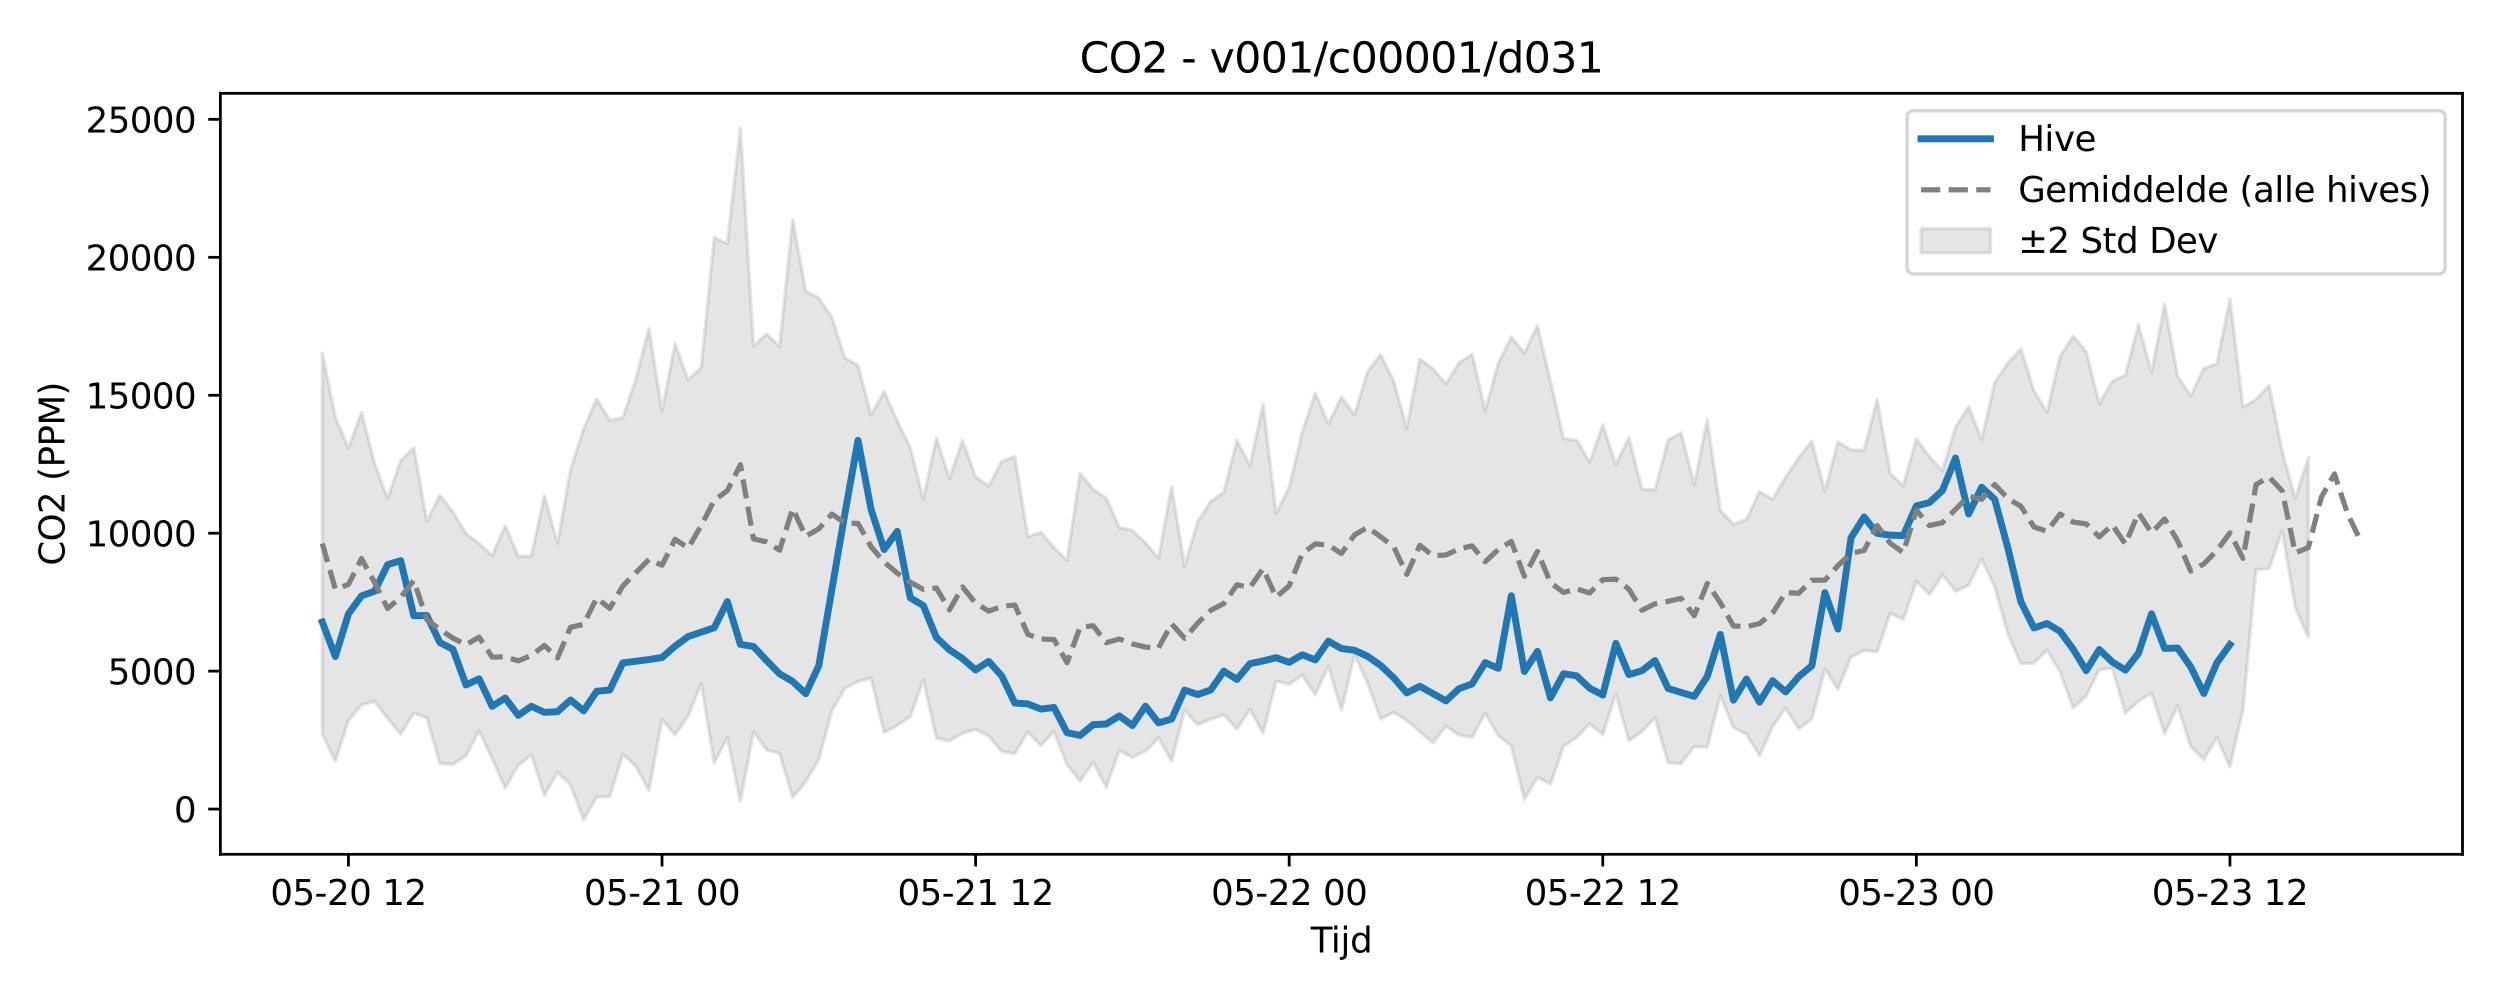 <?xml version="1.0" encoding="utf-8" standalone="no"?>
<!DOCTYPE svg PUBLIC "-//W3C//DTD SVG 1.1//EN"
  "http://www.w3.org/Graphics/SVG/1.1/DTD/svg11.dtd">
<svg xmlns:xlink="http://www.w3.org/1999/xlink" width="720pt" height="288pt" viewBox="0 0 720 288" xmlns="http://www.w3.org/2000/svg" version="1.1">
 <defs>
  <style type="text/css">*{stroke-linejoin: round; stroke-linecap: butt}</style>
 </defs>
 <g id="figure_1">
  <g id="patch_1">
   <path d="M 0 288 
L 720 288 
L 720 0 
L 0 0 
z
" style="fill: #ffffff"/>
  </g>
  <g id="axes_1">
   <g id="patch_2">
    <path d="M 63.47 246.04 
L 709.2 246.04 
L 709.2 26.88 
L 63.47 26.88 
z
" style="fill: #ffffff"/>
   </g>
   <g id="FillBetweenPolyCollection_1">
    <defs>
     <path id="m61c98f1bfc" d="M 92.821 -186.369 
L 92.821 -76.594 
L 96.584 -68.796 
L 100.347 -80.444 
L 104.11 -84.977 
L 107.873 -86.015 
L 111.636 -81.113 
L 115.399 -76.592 
L 119.162 -82.599 
L 122.925 -81.262 
L 126.688 -68.085 
L 130.451 -67.87 
L 134.214 -70.336 
L 137.977 -77.549 
L 141.74 -69.512 
L 145.503 -61.059 
L 149.266 -67.596 
L 153.029 -70.6 
L 156.792 -58.999 
L 160.555 -65.583 
L 164.318 -61.902 
L 168.081 -51.922 
L 171.844 -58.474 
L 175.607 -58.574 
L 179.37 -70.798 
L 183.133 -67.307 
L 186.896 -60.344 
L 190.659 -80.841 
L 194.422 -76.312 
L 198.185 -81.782 
L 201.948 -91.081 
L 205.711 -68.21 
L 209.474 -75.585 
L 213.237 -57.185 
L 217 -77.263 
L 220.763 -72.052 
L 224.526 -71.029 
L 228.289 -58.283 
L 232.052 -62.899 
L 235.815 -69.274 
L 239.578 -83.303 
L 243.341 -89.756 
L 247.104 -91.736 
L 250.867 -92.7 
L 254.63 -77.012 
L 258.393 -79.043 
L 262.156 -81.582 
L 265.919 -92.284 
L 269.682 -75.438 
L 273.445 -74.632 
L 277.208 -76.808 
L 280.971 -77.941 
L 284.734 -75.975 
L 288.497 -71.598 
L 292.26 -70.934 
L 296.023 -77.173 
L 299.786 -73.251 
L 303.549 -77.37 
L 307.312 -67.697 
L 311.075 -63.11 
L 314.838 -68.499 
L 318.601 -61.257 
L 322.364 -71.893 
L 326.127 -69.884 
L 329.89 -71.6 
L 333.653 -75.577 
L 337.416 -68.783 
L 341.179 -83.441 
L 344.942 -79.294 
L 348.705 -80.9 
L 352.468 -82.152 
L 356.231 -78.029 
L 359.994 -83.745 
L 363.757 -76.859 
L 367.52 -91.837 
L 371.283 -90.915 
L 375.046 -93.556 
L 378.809 -87.937 
L 382.572 -96.091 
L 386.335 -83.481 
L 390.098 -99.398 
L 393.861 -91.257 
L 397.624 -80.893 
L 401.387 -82.843 
L 405.15 -80.51 
L 408.913 -77.289 
L 412.676 -74.078 
L 416.439 -78.895 
L 420.202 -76.293 
L 423.965 -75.614 
L 427.728 -82.674 
L 431.491 -76.112 
L 435.254 -73.192 
L 439.017 -57.764 
L 442.78 -64.152 
L 446.543 -62.203 
L 450.306 -73.1 
L 454.069 -75.61 
L 457.832 -79.529 
L 461.595 -76.381 
L 465.358 -88.206 
L 469.121 -74.687 
L 472.884 -77.323 
L 476.647 -81.313 
L 480.41 -68.361 
L 484.173 -68.074 
L 487.936 -73.038 
L 491.699 -72.796 
L 495.462 -87.736 
L 499.225 -78.456 
L 502.988 -76.563 
L 506.751 -70.4 
L 510.514 -78.723 
L 514.277 -84.074 
L 518.04 -78.067 
L 521.803 -80.875 
L 525.566 -95.287 
L 529.329 -89.508 
L 533.092 -98.753 
L 536.855 -100.675 
L 540.618 -100.31 
L 544.381 -111.386 
L 548.144 -109.603 
L 551.907 -120.545 
L 555.67 -116.781 
L 559.433 -122.515 
L 563.196 -117.712 
L 566.959 -119.445 
L 570.722 -127.027 
L 574.485 -119.003 
L 578.248 -105.485 
L 582.011 -96.894 
L 585.774 -96.974 
L 589.537 -100.795 
L 593.3 -94.563 
L 597.063 -84.042 
L 600.826 -87.558 
L 604.589 -95.163 
L 608.352 -95.51 
L 612.115 -82.598 
L 615.878 -86.057 
L 619.641 -88.437 
L 623.404 -76.693 
L 627.167 -84.758 
L 630.93 -73.008 
L 634.693 -69.289 
L 638.456 -75.658 
L 642.219 -67.091 
L 645.982 -83.681 
L 649.745 -123.943 
L 653.508 -124.23 
L 657.271 -135.185 
L 661.034 -113.112 
L 664.797 -104.429 
L 664.797 -156.178 
L 664.797 -156.178 
L 661.034 -144.388 
L 657.271 -158.055 
L 653.508 -176.998 
L 649.745 -172.966 
L 645.982 -170.701 
L 642.219 -201.97 
L 638.456 -183.195 
L 634.693 -181.873 
L 630.93 -174.006 
L 627.167 -179.712 
L 623.404 -200.389 
L 619.641 -180.67 
L 615.878 -194.494 
L 612.115 -179.974 
L 608.352 -178.218 
L 604.589 -171.608 
L 600.826 -186.688 
L 597.063 -191.237 
L 593.3 -185.329 
L 589.537 -169.21 
L 585.774 -175.492 
L 582.011 -187.507 
L 578.248 -183.383 
L 574.485 -177.898 
L 570.722 -161.357 
L 566.959 -170.859 
L 563.196 -165.045 
L 559.433 -152.453 
L 555.67 -156.464 
L 551.907 -161.631 
L 548.144 -148.089 
L 544.381 -151.726 
L 540.618 -173 
L 536.855 -158.283 
L 533.092 -158.438 
L 529.329 -160.697 
L 525.566 -146.526 
L 521.803 -160.918 
L 518.04 -156.224 
L 514.277 -150.588 
L 510.514 -144.183 
L 506.751 -146.429 
L 502.988 -138.442 
L 499.225 -136.995 
L 495.462 -141.054 
L 491.699 -167.151 
L 487.936 -148.317 
L 484.173 -163.293 
L 480.41 -161.252 
L 476.647 -146.895 
L 472.884 -147.174 
L 469.121 -161.939 
L 465.358 -154.189 
L 461.595 -165.699 
L 457.832 -154.893 
L 454.069 -161.218 
L 450.306 -161.662 
L 446.543 -178.136 
L 442.78 -194.234 
L 439.017 -186.279 
L 435.254 -190.959 
L 431.491 -183.366 
L 427.728 -169.753 
L 423.965 -185.963 
L 420.202 -183.54 
L 416.439 -177.44 
L 412.676 -181.798 
L 408.913 -184.623 
L 405.15 -164.615 
L 401.387 -178.23 
L 397.624 -185.917 
L 393.861 -181.015 
L 390.098 -168.493 
L 386.335 -173.719 
L 382.572 -165.903 
L 378.809 -174.798 
L 375.046 -163.606 
L 371.283 -147.669 
L 367.52 -140.154 
L 363.757 -171.623 
L 359.994 -153.912 
L 356.231 -161.13 
L 352.468 -146.225 
L 348.705 -143.587 
L 344.942 -137.784 
L 341.179 -124.871 
L 337.416 -147.904 
L 333.653 -127.271 
L 329.89 -131.686 
L 326.127 -135.248 
L 322.364 -136.066 
L 318.601 -144.53 
L 314.838 -147.051 
L 311.075 -151.694 
L 307.312 -126.619 
L 303.549 -130.286 
L 299.786 -134.681 
L 296.023 -133.433 
L 292.26 -156.575 
L 288.497 -155.11 
L 284.734 -148.041 
L 280.971 -150.646 
L 277.208 -161.128 
L 273.445 -150.08 
L 269.682 -161.858 
L 265.919 -144.215 
L 262.156 -159.091 
L 258.393 -166.874 
L 254.63 -175.227 
L 250.867 -168.404 
L 247.104 -182.761 
L 243.341 -184.922 
L 239.578 -196.602 
L 235.815 -202.139 
L 232.052 -204.184 
L 228.289 -224.78 
L 224.526 -188.059 
L 220.763 -191.837 
L 217 -188.343 
L 213.237 -251.158 
L 209.474 -217.798 
L 205.711 -219.652 
L 201.948 -182.196 
L 198.185 -178.53 
L 194.422 -189.09 
L 190.659 -169.601 
L 186.896 -193.434 
L 183.133 -178.848 
L 179.37 -167.716 
L 175.607 -166.993 
L 171.844 -173.071 
L 168.081 -164.456 
L 164.318 -152.783 
L 160.555 -131.443 
L 156.792 -145.233 
L 153.029 -127.873 
L 149.266 -127.759 
L 145.503 -136.617 
L 141.74 -127.997 
L 137.977 -131.481 
L 134.214 -134.287 
L 130.451 -140.555 
L 126.688 -145.358 
L 122.925 -137.876 
L 119.162 -159.082 
L 115.399 -155.326 
L 111.636 -144.399 
L 107.873 -154.529 
L 104.11 -169.269 
L 100.347 -158.901 
L 96.584 -167.829 
L 92.821 -186.369 
z
" style="stroke: #808080; stroke-opacity: 0.2"/>
    </defs>
    <g clip-path="url(#pb548078c5f)">
     <use xlink:href="#m61c98f1bfc" x="0" y="288" style="fill: #808080; fill-opacity: 0.2; stroke: #808080; stroke-opacity: 0.2"/>
    </g>
   </g>
   <g id="matplotlib.axis_1">
    <g id="xtick_1">
     <g id="line2d_1">
      <defs>
       <path id="md90ef8987b" d="M 0 0 
L 0 3.5 
" style="stroke: #000000; stroke-width: 0.8"/>
      </defs>
      <g>
       <use xlink:href="#md90ef8987b" x="100.347" y="246.04" style="stroke: #000000; stroke-width: 0.8"/>
      </g>
     </g>
     <g id="text_1">
      <!-- 05-20 12 -->
      <g transform="translate(77.867 260.638) scale(0.1 -0.1)">
       <defs>
        <path id="DejaVuSans-30" d="M 2034 4250 
Q 1547 4250 1301 3770 
Q 1056 3291 1056 2328 
Q 1056 1369 1301 889 
Q 1547 409 2034 409 
Q 2525 409 2770 889 
Q 3016 1369 3016 2328 
Q 3016 3291 2770 3770 
Q 2525 4250 2034 4250 
z
M 2034 4750 
Q 2819 4750 3233 4129 
Q 3647 3509 3647 2328 
Q 3647 1150 3233 529 
Q 2819 -91 2034 -91 
Q 1250 -91 836 529 
Q 422 1150 422 2328 
Q 422 3509 836 4129 
Q 1250 4750 2034 4750 
z
" transform="scale(0.016)"/>
        <path id="DejaVuSans-35" d="M 691 4666 
L 3169 4666 
L 3169 4134 
L 1269 4134 
L 1269 2991 
Q 1406 3038 1543 3061 
Q 1681 3084 1819 3084 
Q 2600 3084 3056 2656 
Q 3513 2228 3513 1497 
Q 3513 744 3044 326 
Q 2575 -91 1722 -91 
Q 1428 -91 1123 -41 
Q 819 9 494 109 
L 494 744 
Q 775 591 1075 516 
Q 1375 441 1709 441 
Q 2250 441 2565 725 
Q 2881 1009 2881 1497 
Q 2881 1984 2565 2268 
Q 2250 2553 1709 2553 
Q 1456 2553 1204 2497 
Q 953 2441 691 2322 
L 691 4666 
z
" transform="scale(0.016)"/>
        <path id="DejaVuSans-2d" d="M 313 2009 
L 1997 2009 
L 1997 1497 
L 313 1497 
L 313 2009 
z
" transform="scale(0.016)"/>
        <path id="DejaVuSans-32" d="M 1228 531 
L 3431 531 
L 3431 0 
L 469 0 
L 469 531 
Q 828 903 1448 1529 
Q 2069 2156 2228 2338 
Q 2531 2678 2651 2914 
Q 2772 3150 2772 3378 
Q 2772 3750 2511 3984 
Q 2250 4219 1831 4219 
Q 1534 4219 1204 4116 
Q 875 4013 500 3803 
L 500 4441 
Q 881 4594 1212 4672 
Q 1544 4750 1819 4750 
Q 2544 4750 2975 4387 
Q 3406 4025 3406 3419 
Q 3406 3131 3298 2873 
Q 3191 2616 2906 2266 
Q 2828 2175 2409 1742 
Q 1991 1309 1228 531 
z
" transform="scale(0.016)"/>
        <path id="DejaVuSans-20" transform="scale(0.016)"/>
        <path id="DejaVuSans-31" d="M 794 531 
L 1825 531 
L 1825 4091 
L 703 3866 
L 703 4441 
L 1819 4666 
L 2450 4666 
L 2450 531 
L 3481 531 
L 3481 0 
L 794 0 
L 794 531 
z
" transform="scale(0.016)"/>
       </defs>
       <use xlink:href="#DejaVuSans-30"/>
       <use xlink:href="#DejaVuSans-35" transform="translate(63.623 0)"/>
       <use xlink:href="#DejaVuSans-2d" transform="translate(127.246 0)"/>
       <use xlink:href="#DejaVuSans-32" transform="translate(163.33 0)"/>
       <use xlink:href="#DejaVuSans-30" transform="translate(226.953 0)"/>
       <use xlink:href="#DejaVuSans-20" transform="translate(290.576 0)"/>
       <use xlink:href="#DejaVuSans-31" transform="translate(322.363 0)"/>
       <use xlink:href="#DejaVuSans-32" transform="translate(385.986 0)"/>
      </g>
     </g>
    </g>
    <g id="xtick_2">
     <g id="line2d_2">
      <g>
       <use xlink:href="#md90ef8987b" x="190.659" y="246.04" style="stroke: #000000; stroke-width: 0.8"/>
      </g>
     </g>
     <g id="text_2">
      <!-- 05-21 00 -->
      <g transform="translate(168.179 260.638) scale(0.1 -0.1)">
       <use xlink:href="#DejaVuSans-30"/>
       <use xlink:href="#DejaVuSans-35" transform="translate(63.623 0)"/>
       <use xlink:href="#DejaVuSans-2d" transform="translate(127.246 0)"/>
       <use xlink:href="#DejaVuSans-32" transform="translate(163.33 0)"/>
       <use xlink:href="#DejaVuSans-31" transform="translate(226.953 0)"/>
       <use xlink:href="#DejaVuSans-20" transform="translate(290.576 0)"/>
       <use xlink:href="#DejaVuSans-30" transform="translate(322.363 0)"/>
       <use xlink:href="#DejaVuSans-30" transform="translate(385.986 0)"/>
      </g>
     </g>
    </g>
    <g id="xtick_3">
     <g id="line2d_3">
      <g>
       <use xlink:href="#md90ef8987b" x="280.971" y="246.04" style="stroke: #000000; stroke-width: 0.8"/>
      </g>
     </g>
     <g id="text_3">
      <!-- 05-21 12 -->
      <g transform="translate(258.491 260.638) scale(0.1 -0.1)">
       <use xlink:href="#DejaVuSans-30"/>
       <use xlink:href="#DejaVuSans-35" transform="translate(63.623 0)"/>
       <use xlink:href="#DejaVuSans-2d" transform="translate(127.246 0)"/>
       <use xlink:href="#DejaVuSans-32" transform="translate(163.33 0)"/>
       <use xlink:href="#DejaVuSans-31" transform="translate(226.953 0)"/>
       <use xlink:href="#DejaVuSans-20" transform="translate(290.576 0)"/>
       <use xlink:href="#DejaVuSans-31" transform="translate(322.363 0)"/>
       <use xlink:href="#DejaVuSans-32" transform="translate(385.986 0)"/>
      </g>
     </g>
    </g>
    <g id="xtick_4">
     <g id="line2d_4">
      <g>
       <use xlink:href="#md90ef8987b" x="371.283" y="246.04" style="stroke: #000000; stroke-width: 0.8"/>
      </g>
     </g>
     <g id="text_4">
      <!-- 05-22 00 -->
      <g transform="translate(348.803 260.638) scale(0.1 -0.1)">
       <use xlink:href="#DejaVuSans-30"/>
       <use xlink:href="#DejaVuSans-35" transform="translate(63.623 0)"/>
       <use xlink:href="#DejaVuSans-2d" transform="translate(127.246 0)"/>
       <use xlink:href="#DejaVuSans-32" transform="translate(163.33 0)"/>
       <use xlink:href="#DejaVuSans-32" transform="translate(226.953 0)"/>
       <use xlink:href="#DejaVuSans-20" transform="translate(290.576 0)"/>
       <use xlink:href="#DejaVuSans-30" transform="translate(322.363 0)"/>
       <use xlink:href="#DejaVuSans-30" transform="translate(385.986 0)"/>
      </g>
     </g>
    </g>
    <g id="xtick_5">
     <g id="line2d_5">
      <g>
       <use xlink:href="#md90ef8987b" x="461.595" y="246.04" style="stroke: #000000; stroke-width: 0.8"/>
      </g>
     </g>
     <g id="text_5">
      <!-- 05-22 12 -->
      <g transform="translate(439.114 260.638) scale(0.1 -0.1)">
       <use xlink:href="#DejaVuSans-30"/>
       <use xlink:href="#DejaVuSans-35" transform="translate(63.623 0)"/>
       <use xlink:href="#DejaVuSans-2d" transform="translate(127.246 0)"/>
       <use xlink:href="#DejaVuSans-32" transform="translate(163.33 0)"/>
       <use xlink:href="#DejaVuSans-32" transform="translate(226.953 0)"/>
       <use xlink:href="#DejaVuSans-20" transform="translate(290.576 0)"/>
       <use xlink:href="#DejaVuSans-31" transform="translate(322.363 0)"/>
       <use xlink:href="#DejaVuSans-32" transform="translate(385.986 0)"/>
      </g>
     </g>
    </g>
    <g id="xtick_6">
     <g id="line2d_6">
      <g>
       <use xlink:href="#md90ef8987b" x="551.907" y="246.04" style="stroke: #000000; stroke-width: 0.8"/>
      </g>
     </g>
     <g id="text_6">
      <!-- 05-23 00 -->
      <g transform="translate(529.426 260.638) scale(0.1 -0.1)">
       <defs>
        <path id="DejaVuSans-33" d="M 2597 2516 
Q 3050 2419 3304 2112 
Q 3559 1806 3559 1356 
Q 3559 666 3084 287 
Q 2609 -91 1734 -91 
Q 1441 -91 1130 -33 
Q 819 25 488 141 
L 488 750 
Q 750 597 1062 519 
Q 1375 441 1716 441 
Q 2309 441 2620 675 
Q 2931 909 2931 1356 
Q 2931 1769 2642 2001 
Q 2353 2234 1838 2234 
L 1294 2234 
L 1294 2753 
L 1863 2753 
Q 2328 2753 2575 2939 
Q 2822 3125 2822 3475 
Q 2822 3834 2567 4026 
Q 2313 4219 1838 4219 
Q 1578 4219 1281 4162 
Q 984 4106 628 3988 
L 628 4550 
Q 988 4650 1302 4700 
Q 1616 4750 1894 4750 
Q 2613 4750 3031 4423 
Q 3450 4097 3450 3541 
Q 3450 3153 3228 2886 
Q 3006 2619 2597 2516 
z
" transform="scale(0.016)"/>
       </defs>
       <use xlink:href="#DejaVuSans-30"/>
       <use xlink:href="#DejaVuSans-35" transform="translate(63.623 0)"/>
       <use xlink:href="#DejaVuSans-2d" transform="translate(127.246 0)"/>
       <use xlink:href="#DejaVuSans-32" transform="translate(163.33 0)"/>
       <use xlink:href="#DejaVuSans-33" transform="translate(226.953 0)"/>
       <use xlink:href="#DejaVuSans-20" transform="translate(290.576 0)"/>
       <use xlink:href="#DejaVuSans-30" transform="translate(322.363 0)"/>
       <use xlink:href="#DejaVuSans-30" transform="translate(385.986 0)"/>
      </g>
     </g>
    </g>
    <g id="xtick_7">
     <g id="line2d_7">
      <g>
       <use xlink:href="#md90ef8987b" x="642.219" y="246.04" style="stroke: #000000; stroke-width: 0.8"/>
      </g>
     </g>
     <g id="text_7">
      <!-- 05-23 12 -->
      <g transform="translate(619.738 260.638) scale(0.1 -0.1)">
       <use xlink:href="#DejaVuSans-30"/>
       <use xlink:href="#DejaVuSans-35" transform="translate(63.623 0)"/>
       <use xlink:href="#DejaVuSans-2d" transform="translate(127.246 0)"/>
       <use xlink:href="#DejaVuSans-32" transform="translate(163.33 0)"/>
       <use xlink:href="#DejaVuSans-33" transform="translate(226.953 0)"/>
       <use xlink:href="#DejaVuSans-20" transform="translate(290.576 0)"/>
       <use xlink:href="#DejaVuSans-31" transform="translate(322.363 0)"/>
       <use xlink:href="#DejaVuSans-32" transform="translate(385.986 0)"/>
      </g>
     </g>
    </g>
    <g id="text_8">
     <!-- Tijd -->
     <g transform="translate(377.485 274.317) scale(0.1 -0.1)">
      <defs>
       <path id="DejaVuSans-54" d="M -19 4666 
L 3928 4666 
L 3928 4134 
L 2272 4134 
L 2272 0 
L 1638 0 
L 1638 4134 
L -19 4134 
L -19 4666 
z
" transform="scale(0.016)"/>
       <path id="DejaVuSans-69" d="M 603 3500 
L 1178 3500 
L 1178 0 
L 603 0 
L 603 3500 
z
M 603 4863 
L 1178 4863 
L 1178 4134 
L 603 4134 
L 603 4863 
z
" transform="scale(0.016)"/>
       <path id="DejaVuSans-6a" d="M 603 3500 
L 1178 3500 
L 1178 -63 
Q 1178 -731 923 -1031 
Q 669 -1331 103 -1331 
L -116 -1331 
L -116 -844 
L 38 -844 
Q 366 -844 484 -692 
Q 603 -541 603 -63 
L 603 3500 
z
M 603 4863 
L 1178 4863 
L 1178 4134 
L 603 4134 
L 603 4863 
z
" transform="scale(0.016)"/>
       <path id="DejaVuSans-64" d="M 2906 2969 
L 2906 4863 
L 3481 4863 
L 3481 0 
L 2906 0 
L 2906 525 
Q 2725 213 2448 61 
Q 2172 -91 1784 -91 
Q 1150 -91 751 415 
Q 353 922 353 1747 
Q 353 2572 751 3078 
Q 1150 3584 1784 3584 
Q 2172 3584 2448 3432 
Q 2725 3281 2906 2969 
z
M 947 1747 
Q 947 1113 1208 752 
Q 1469 391 1925 391 
Q 2381 391 2643 752 
Q 2906 1113 2906 1747 
Q 2906 2381 2643 2742 
Q 2381 3103 1925 3103 
Q 1469 3103 1208 2742 
Q 947 2381 947 1747 
z
" transform="scale(0.016)"/>
      </defs>
      <use xlink:href="#DejaVuSans-54"/>
      <use xlink:href="#DejaVuSans-69" transform="translate(57.959 0)"/>
      <use xlink:href="#DejaVuSans-6a" transform="translate(85.742 0)"/>
      <use xlink:href="#DejaVuSans-64" transform="translate(113.525 0)"/>
     </g>
    </g>
   </g>
   <g id="matplotlib.axis_2">
    <g id="ytick_1">
     <g id="line2d_8">
      <defs>
       <path id="mfa8b65d451" d="M 0 0 
L -3.5 0 
" style="stroke: #000000; stroke-width: 0.8"/>
      </defs>
      <g>
       <use xlink:href="#mfa8b65d451" x="63.47" y="233.017" style="stroke: #000000; stroke-width: 0.8"/>
      </g>
     </g>
     <g id="text_9">
      <!-- 0 -->
      <g transform="translate(50.108 236.816) scale(0.1 -0.1)">
       <use xlink:href="#DejaVuSans-30"/>
      </g>
     </g>
    </g>
    <g id="ytick_2">
     <g id="line2d_9">
      <g>
       <use xlink:href="#mfa8b65d451" x="63.47" y="193.288" style="stroke: #000000; stroke-width: 0.8"/>
      </g>
     </g>
     <g id="text_10">
      <!-- 5000 -->
      <g transform="translate(31.02 197.087) scale(0.1 -0.1)">
       <use xlink:href="#DejaVuSans-35"/>
       <use xlink:href="#DejaVuSans-30" transform="translate(63.623 0)"/>
       <use xlink:href="#DejaVuSans-30" transform="translate(127.246 0)"/>
       <use xlink:href="#DejaVuSans-30" transform="translate(190.869 0)"/>
      </g>
     </g>
    </g>
    <g id="ytick_3">
     <g id="line2d_10">
      <g>
       <use xlink:href="#mfa8b65d451" x="63.47" y="153.559" style="stroke: #000000; stroke-width: 0.8"/>
      </g>
     </g>
     <g id="text_11">
      <!-- 10000 -->
      <g transform="translate(24.657 157.359) scale(0.1 -0.1)">
       <use xlink:href="#DejaVuSans-31"/>
       <use xlink:href="#DejaVuSans-30" transform="translate(63.623 0)"/>
       <use xlink:href="#DejaVuSans-30" transform="translate(127.246 0)"/>
       <use xlink:href="#DejaVuSans-30" transform="translate(190.869 0)"/>
       <use xlink:href="#DejaVuSans-30" transform="translate(254.492 0)"/>
      </g>
     </g>
    </g>
    <g id="ytick_4">
     <g id="line2d_11">
      <g>
       <use xlink:href="#mfa8b65d451" x="63.47" y="113.831" style="stroke: #000000; stroke-width: 0.8"/>
      </g>
     </g>
     <g id="text_12">
      <!-- 15000 -->
      <g transform="translate(24.657 117.63) scale(0.1 -0.1)">
       <use xlink:href="#DejaVuSans-31"/>
       <use xlink:href="#DejaVuSans-35" transform="translate(63.623 0)"/>
       <use xlink:href="#DejaVuSans-30" transform="translate(127.246 0)"/>
       <use xlink:href="#DejaVuSans-30" transform="translate(190.869 0)"/>
       <use xlink:href="#DejaVuSans-30" transform="translate(254.492 0)"/>
      </g>
     </g>
    </g>
    <g id="ytick_5">
     <g id="line2d_12">
      <g>
       <use xlink:href="#mfa8b65d451" x="63.47" y="74.102" style="stroke: #000000; stroke-width: 0.8"/>
      </g>
     </g>
     <g id="text_13">
      <!-- 20000 -->
      <g transform="translate(24.657 77.902) scale(0.1 -0.1)">
       <use xlink:href="#DejaVuSans-32"/>
       <use xlink:href="#DejaVuSans-30" transform="translate(63.623 0)"/>
       <use xlink:href="#DejaVuSans-30" transform="translate(127.246 0)"/>
       <use xlink:href="#DejaVuSans-30" transform="translate(190.869 0)"/>
       <use xlink:href="#DejaVuSans-30" transform="translate(254.492 0)"/>
      </g>
     </g>
    </g>
    <g id="ytick_6">
     <g id="line2d_13">
      <g>
       <use xlink:href="#mfa8b65d451" x="63.47" y="34.374" style="stroke: #000000; stroke-width: 0.8"/>
      </g>
     </g>
     <g id="text_14">
      <!-- 25000 -->
      <g transform="translate(24.657 38.173) scale(0.1 -0.1)">
       <use xlink:href="#DejaVuSans-32"/>
       <use xlink:href="#DejaVuSans-35" transform="translate(63.623 0)"/>
       <use xlink:href="#DejaVuSans-30" transform="translate(127.246 0)"/>
       <use xlink:href="#DejaVuSans-30" transform="translate(190.869 0)"/>
       <use xlink:href="#DejaVuSans-30" transform="translate(254.492 0)"/>
      </g>
     </g>
    </g>
    <g id="text_15">
     <!-- CO2 (PPM) -->
     <g transform="translate(18.578 162.903) rotate(-90) scale(0.1 -0.1)">
      <defs>
       <path id="DejaVuSans-43" d="M 4122 4306 
L 4122 3641 
Q 3803 3938 3442 4084 
Q 3081 4231 2675 4231 
Q 1875 4231 1450 3742 
Q 1025 3253 1025 2328 
Q 1025 1406 1450 917 
Q 1875 428 2675 428 
Q 3081 428 3442 575 
Q 3803 722 4122 1019 
L 4122 359 
Q 3791 134 3420 21 
Q 3050 -91 2638 -91 
Q 1578 -91 968 557 
Q 359 1206 359 2328 
Q 359 3453 968 4101 
Q 1578 4750 2638 4750 
Q 3056 4750 3426 4639 
Q 3797 4528 4122 4306 
z
" transform="scale(0.016)"/>
       <path id="DejaVuSans-4f" d="M 2522 4238 
Q 1834 4238 1429 3725 
Q 1025 3213 1025 2328 
Q 1025 1447 1429 934 
Q 1834 422 2522 422 
Q 3209 422 3611 934 
Q 4013 1447 4013 2328 
Q 4013 3213 3611 3725 
Q 3209 4238 2522 4238 
z
M 2522 4750 
Q 3503 4750 4090 4092 
Q 4678 3434 4678 2328 
Q 4678 1225 4090 567 
Q 3503 -91 2522 -91 
Q 1538 -91 948 565 
Q 359 1222 359 2328 
Q 359 3434 948 4092 
Q 1538 4750 2522 4750 
z
" transform="scale(0.016)"/>
       <path id="DejaVuSans-28" d="M 1984 4856 
Q 1566 4138 1362 3434 
Q 1159 2731 1159 2009 
Q 1159 1288 1364 580 
Q 1569 -128 1984 -844 
L 1484 -844 
Q 1016 -109 783 600 
Q 550 1309 550 2009 
Q 550 2706 781 3412 
Q 1013 4119 1484 4856 
L 1984 4856 
z
" transform="scale(0.016)"/>
       <path id="DejaVuSans-50" d="M 1259 4147 
L 1259 2394 
L 2053 2394 
Q 2494 2394 2734 2622 
Q 2975 2850 2975 3272 
Q 2975 3691 2734 3919 
Q 2494 4147 2053 4147 
L 1259 4147 
z
M 628 4666 
L 2053 4666 
Q 2838 4666 3239 4311 
Q 3641 3956 3641 3272 
Q 3641 2581 3239 2228 
Q 2838 1875 2053 1875 
L 1259 1875 
L 1259 0 
L 628 0 
L 628 4666 
z
" transform="scale(0.016)"/>
       <path id="DejaVuSans-4d" d="M 628 4666 
L 1569 4666 
L 2759 1491 
L 3956 4666 
L 4897 4666 
L 4897 0 
L 4281 0 
L 4281 4097 
L 3078 897 
L 2444 897 
L 1241 4097 
L 1241 0 
L 628 0 
L 628 4666 
z
" transform="scale(0.016)"/>
       <path id="DejaVuSans-29" d="M 513 4856 
L 1013 4856 
Q 1481 4119 1714 3412 
Q 1947 2706 1947 2009 
Q 1947 1309 1714 600 
Q 1481 -109 1013 -844 
L 513 -844 
Q 928 -128 1133 580 
Q 1338 1288 1338 2009 
Q 1338 2731 1133 3434 
Q 928 4138 513 4856 
z
" transform="scale(0.016)"/>
      </defs>
      <use xlink:href="#DejaVuSans-43"/>
      <use xlink:href="#DejaVuSans-4f" transform="translate(69.824 0)"/>
      <use xlink:href="#DejaVuSans-32" transform="translate(148.535 0)"/>
      <use xlink:href="#DejaVuSans-20" transform="translate(212.158 0)"/>
      <use xlink:href="#DejaVuSans-28" transform="translate(243.945 0)"/>
      <use xlink:href="#DejaVuSans-50" transform="translate(282.959 0)"/>
      <use xlink:href="#DejaVuSans-50" transform="translate(343.262 0)"/>
      <use xlink:href="#DejaVuSans-4d" transform="translate(403.564 0)"/>
      <use xlink:href="#DejaVuSans-29" transform="translate(489.844 0)"/>
     </g>
    </g>
   </g>
   <g id="line2d_14">
    <path d="M 92.821 179.161 
L 96.584 189.071 
L 100.347 176.785 
L 104.11 171.623 
L 107.873 170.267 
L 111.636 162.618 
L 115.399 161.479 
L 119.162 177.333 
L 122.925 177.275 
L 126.688 185.048 
L 130.451 187.008 
L 134.214 197.274 
L 137.977 195.508 
L 141.74 203.411 
L 145.503 201.027 
L 149.266 206.028 
L 153.029 203.408 
L 156.792 205.164 
L 160.555 204.952 
L 164.318 201.586 
L 168.081 204.709 
L 171.844 199.086 
L 175.607 198.723 
L 179.37 190.918 
L 186.896 189.961 
L 190.659 189.363 
L 194.422 186.087 
L 198.185 183.329 
L 205.711 180.781 
L 209.474 173.27 
L 213.237 185.586 
L 217 186.187 
L 220.763 190.216 
L 224.526 194.056 
L 228.289 196.254 
L 232.052 199.776 
L 235.815 191.712 
L 243.341 147.857 
L 247.104 126.827 
L 250.867 146.686 
L 254.63 158.263 
L 258.393 153.056 
L 262.156 172.179 
L 265.919 174.401 
L 269.682 183.629 
L 273.445 187.149 
L 277.208 189.665 
L 280.971 192.941 
L 284.734 190.473 
L 288.497 194.647 
L 292.26 202.473 
L 296.023 202.722 
L 299.786 204.224 
L 303.549 203.75 
L 307.312 211.015 
L 311.075 211.807 
L 314.838 208.687 
L 318.601 208.52 
L 322.364 206.179 
L 326.127 208.941 
L 329.89 203.375 
L 333.653 208.173 
L 337.416 207.098 
L 341.179 198.744 
L 344.942 200.026 
L 348.705 198.704 
L 352.468 193.28 
L 356.231 195.674 
L 359.994 191.129 
L 363.757 190.353 
L 367.52 189.408 
L 371.283 190.756 
L 375.046 188.576 
L 378.809 190.049 
L 382.572 184.646 
L 386.335 186.783 
L 390.098 187.273 
L 393.861 189.019 
L 397.624 191.649 
L 401.387 195.211 
L 405.15 199.557 
L 408.913 197.64 
L 416.439 201.856 
L 420.202 198.339 
L 423.965 196.967 
L 427.728 190.827 
L 431.491 192.485 
L 435.254 171.588 
L 439.017 193.371 
L 442.78 187.607 
L 446.543 200.987 
L 450.306 194.04 
L 454.069 194.631 
L 457.832 198.198 
L 461.595 200.177 
L 465.358 185.281 
L 469.121 194.289 
L 472.884 193.165 
L 476.647 190.247 
L 480.41 198.278 
L 487.936 200.548 
L 491.699 194.779 
L 495.462 182.718 
L 499.225 201.652 
L 502.988 195.566 
L 506.751 202.215 
L 510.514 196.043 
L 514.277 199.268 
L 518.04 194.845 
L 521.803 191.736 
L 525.566 170.682 
L 529.329 181.165 
L 533.092 154.886 
L 536.855 148.895 
L 540.618 153.602 
L 544.381 154.124 
L 548.144 154.245 
L 551.907 145.717 
L 555.67 144.734 
L 559.433 141.249 
L 563.196 131.921 
L 566.959 148.019 
L 570.722 140.338 
L 574.485 143.815 
L 578.248 157.797 
L 582.011 173.297 
L 585.774 180.856 
L 589.537 179.568 
L 593.3 181.833 
L 597.063 186.951 
L 600.826 193.148 
L 604.589 187.053 
L 608.352 190.669 
L 612.115 192.974 
L 615.878 188.144 
L 619.641 176.785 
L 623.404 186.749 
L 627.167 186.635 
L 630.93 192.054 
L 634.693 199.719 
L 638.456 190.891 
L 642.219 185.648 
L 642.219 185.648 
" clip-path="url(#pb548078c5f)" style="fill: none; stroke: #1f77b4; stroke-width: 2; stroke-linecap: square"/>
   </g>
   <g id="line2d_15">
    <path d="M 92.821 156.518 
L 96.584 169.688 
L 100.347 168.328 
L 104.11 160.877 
L 107.873 167.728 
L 111.636 175.244 
L 115.399 172.041 
L 119.162 167.16 
L 122.925 178.431 
L 126.688 181.279 
L 130.451 183.788 
L 134.214 185.688 
L 137.977 183.485 
L 141.74 189.246 
L 145.503 189.162 
L 149.266 190.323 
L 153.029 188.763 
L 156.792 185.884 
L 160.555 189.487 
L 164.318 180.657 
L 168.081 179.811 
L 171.844 172.227 
L 175.607 175.217 
L 179.37 168.743 
L 186.896 161.111 
L 190.659 162.779 
L 194.422 155.299 
L 198.185 157.844 
L 201.948 151.362 
L 205.711 144.069 
L 209.474 141.308 
L 213.237 133.828 
L 217 155.197 
L 220.763 156.055 
L 224.526 158.456 
L 228.289 146.468 
L 232.052 154.458 
L 235.815 152.294 
L 239.578 148.048 
L 243.341 150.661 
L 247.104 150.752 
L 250.867 157.448 
L 254.63 161.88 
L 258.393 165.041 
L 262.156 167.664 
L 265.919 169.751 
L 269.682 169.352 
L 273.445 175.644 
L 277.208 169.032 
L 280.971 173.706 
L 284.734 175.992 
L 288.497 174.646 
L 292.26 174.246 
L 296.023 182.697 
L 299.786 184.034 
L 303.549 184.172 
L 307.312 190.842 
L 311.075 180.598 
L 314.838 180.225 
L 318.601 185.107 
L 322.364 184.02 
L 326.127 185.434 
L 329.89 186.357 
L 333.653 186.576 
L 337.416 179.657 
L 341.179 183.844 
L 344.942 179.461 
L 348.705 175.756 
L 352.468 173.811 
L 356.231 168.421 
L 359.994 169.171 
L 363.757 163.759 
L 367.52 172.004 
L 371.283 168.708 
L 375.046 159.419 
L 378.809 156.632 
L 382.572 157.003 
L 386.335 159.4 
L 390.098 154.055 
L 393.861 151.864 
L 397.624 154.595 
L 401.387 157.463 
L 405.15 165.438 
L 408.913 157.044 
L 412.676 160.062 
L 416.439 159.833 
L 420.202 158.083 
L 423.965 157.212 
L 427.728 161.786 
L 431.491 158.261 
L 435.254 155.925 
L 439.017 165.979 
L 442.78 158.807 
L 446.543 167.831 
L 450.306 170.619 
L 454.069 169.586 
L 457.832 170.789 
L 461.595 166.96 
L 465.358 166.803 
L 469.121 169.687 
L 472.884 175.752 
L 476.647 173.896 
L 480.41 173.193 
L 484.173 172.316 
L 487.936 177.323 
L 491.699 168.027 
L 495.462 173.605 
L 499.225 180.274 
L 502.988 180.498 
L 506.751 179.586 
L 510.514 176.547 
L 514.277 170.669 
L 518.04 170.854 
L 521.803 167.103 
L 525.566 167.093 
L 529.329 162.897 
L 533.092 159.404 
L 536.855 158.521 
L 540.618 151.345 
L 544.381 156.444 
L 548.144 159.154 
L 551.907 146.912 
L 555.67 151.377 
L 559.433 150.516 
L 566.959 142.848 
L 570.722 143.808 
L 574.485 139.549 
L 578.248 143.566 
L 582.011 145.799 
L 585.774 151.767 
L 589.537 152.998 
L 593.3 148.054 
L 597.063 150.361 
L 600.826 150.877 
L 604.589 154.615 
L 608.352 151.136 
L 612.115 156.714 
L 615.878 147.724 
L 619.641 153.446 
L 623.404 149.459 
L 627.167 155.765 
L 630.93 164.493 
L 634.693 162.419 
L 638.456 158.573 
L 642.219 153.47 
L 645.982 160.809 
L 649.745 139.546 
L 653.508 137.386 
L 657.271 141.38 
L 661.034 159.25 
L 664.797 157.697 
L 668.56 143.164 
L 672.323 136.497 
L 676.086 147.939 
L 679.849 155.741 
L 679.849 155.741 
" clip-path="url(#pb548078c5f)" style="fill: none; stroke-dasharray: 5.55,2.4; stroke-dashoffset: 0; stroke: #808080; stroke-width: 1.5"/>
   </g>
   <g id="patch_3">
    <path d="M 63.47 246.04 
L 63.47 26.88 
" style="fill: none; stroke: #000000; stroke-width: 0.8; stroke-linejoin: miter; stroke-linecap: square"/>
   </g>
   <g id="patch_4">
    <path d="M 709.2 246.04 
L 709.2 26.88 
" style="fill: none; stroke: #000000; stroke-width: 0.8; stroke-linejoin: miter; stroke-linecap: square"/>
   </g>
   <g id="patch_5">
    <path d="M 63.47 246.04 
L 709.2 246.04 
" style="fill: none; stroke: #000000; stroke-width: 0.8; stroke-linejoin: miter; stroke-linecap: square"/>
   </g>
   <g id="patch_6">
    <path d="M 63.47 26.88 
L 709.2 26.88 
" style="fill: none; stroke: #000000; stroke-width: 0.8; stroke-linejoin: miter; stroke-linecap: square"/>
   </g>
   <g id="text_16">
    <!-- CO2 - v001/c00001/d031 -->
    <g transform="translate(310.932 20.88) scale(0.12 -0.12)">
     <defs>
      <path id="DejaVuSans-76" d="M 191 3500 
L 800 3500 
L 1894 563 
L 2988 3500 
L 3597 3500 
L 2284 0 
L 1503 0 
L 191 3500 
z
" transform="scale(0.016)"/>
      <path id="DejaVuSans-2f" d="M 1625 4666 
L 2156 4666 
L 531 -594 
L 0 -594 
L 1625 4666 
z
" transform="scale(0.016)"/>
      <path id="DejaVuSans-63" d="M 3122 3366 
L 3122 2828 
Q 2878 2963 2633 3030 
Q 2388 3097 2138 3097 
Q 1578 3097 1268 2742 
Q 959 2388 959 1747 
Q 959 1106 1268 751 
Q 1578 397 2138 397 
Q 2388 397 2633 464 
Q 2878 531 3122 666 
L 3122 134 
Q 2881 22 2623 -34 
Q 2366 -91 2075 -91 
Q 1284 -91 818 406 
Q 353 903 353 1747 
Q 353 2603 823 3093 
Q 1294 3584 2113 3584 
Q 2378 3584 2631 3529 
Q 2884 3475 3122 3366 
z
" transform="scale(0.016)"/>
     </defs>
     <use xlink:href="#DejaVuSans-43"/>
     <use xlink:href="#DejaVuSans-4f" transform="translate(69.824 0)"/>
     <use xlink:href="#DejaVuSans-32" transform="translate(148.535 0)"/>
     <use xlink:href="#DejaVuSans-20" transform="translate(212.158 0)"/>
     <use xlink:href="#DejaVuSans-2d" transform="translate(243.945 0)"/>
     <use xlink:href="#DejaVuSans-20" transform="translate(280.029 0)"/>
     <use xlink:href="#DejaVuSans-76" transform="translate(311.816 0)"/>
     <use xlink:href="#DejaVuSans-30" transform="translate(370.996 0)"/>
     <use xlink:href="#DejaVuSans-30" transform="translate(434.619 0)"/>
     <use xlink:href="#DejaVuSans-31" transform="translate(498.242 0)"/>
     <use xlink:href="#DejaVuSans-2f" transform="translate(561.865 0)"/>
     <use xlink:href="#DejaVuSans-63" transform="translate(595.557 0)"/>
     <use xlink:href="#DejaVuSans-30" transform="translate(650.537 0)"/>
     <use xlink:href="#DejaVuSans-30" transform="translate(714.16 0)"/>
     <use xlink:href="#DejaVuSans-30" transform="translate(777.783 0)"/>
     <use xlink:href="#DejaVuSans-30" transform="translate(841.406 0)"/>
     <use xlink:href="#DejaVuSans-31" transform="translate(905.029 0)"/>
     <use xlink:href="#DejaVuSans-2f" transform="translate(968.652 0)"/>
     <use xlink:href="#DejaVuSans-64" transform="translate(1002.344 0)"/>
     <use xlink:href="#DejaVuSans-30" transform="translate(1065.82 0)"/>
     <use xlink:href="#DejaVuSans-33" transform="translate(1129.443 0)"/>
     <use xlink:href="#DejaVuSans-31" transform="translate(1193.066 0)"/>
    </g>
   </g>
   <g id="legend_1">
    <g id="patch_7">
     <path d="M 551.256 78.914 
L 702.2 78.914 
Q 704.2 78.914 704.2 76.914 
L 704.2 33.88 
Q 704.2 31.88 702.2 31.88 
L 551.256 31.88 
Q 549.256 31.88 549.256 33.88 
L 549.256 76.914 
Q 549.256 78.914 551.256 78.914 
z
" style="fill: #ffffff; opacity: 0.8; stroke: #cccccc; stroke-linejoin: miter"/>
    </g>
    <g id="line2d_16">
     <path d="M 553.256 39.978 
L 563.256 39.978 
L 573.256 39.978 
" style="fill: none; stroke: #1f77b4; stroke-width: 2; stroke-linecap: square"/>
    </g>
    <g id="text_17">
     <!-- Hive -->
     <g transform="translate(581.256 43.478) scale(0.1 -0.1)">
      <defs>
       <path id="DejaVuSans-48" d="M 628 4666 
L 1259 4666 
L 1259 2753 
L 3553 2753 
L 3553 4666 
L 4184 4666 
L 4184 0 
L 3553 0 
L 3553 2222 
L 1259 2222 
L 1259 0 
L 628 0 
L 628 4666 
z
" transform="scale(0.016)"/>
       <path id="DejaVuSans-65" d="M 3597 1894 
L 3597 1613 
L 953 1613 
Q 991 1019 1311 708 
Q 1631 397 2203 397 
Q 2534 397 2845 478 
Q 3156 559 3463 722 
L 3463 178 
Q 3153 47 2828 -22 
Q 2503 -91 2169 -91 
Q 1331 -91 842 396 
Q 353 884 353 1716 
Q 353 2575 817 3079 
Q 1281 3584 2069 3584 
Q 2775 3584 3186 3129 
Q 3597 2675 3597 1894 
z
M 3022 2063 
Q 3016 2534 2758 2815 
Q 2500 3097 2075 3097 
Q 1594 3097 1305 2825 
Q 1016 2553 972 2059 
L 3022 2063 
z
" transform="scale(0.016)"/>
      </defs>
      <use xlink:href="#DejaVuSans-48"/>
      <use xlink:href="#DejaVuSans-69" transform="translate(75.195 0)"/>
      <use xlink:href="#DejaVuSans-76" transform="translate(102.979 0)"/>
      <use xlink:href="#DejaVuSans-65" transform="translate(162.158 0)"/>
     </g>
    </g>
    <g id="line2d_17">
     <path d="M 553.256 54.657 
L 563.256 54.657 
L 573.256 54.657 
" style="fill: none; stroke-dasharray: 5.55,2.4; stroke-dashoffset: 0; stroke: #808080; stroke-width: 1.5"/>
    </g>
    <g id="text_18">
     <!-- Gemiddelde (alle hives) -->
     <g transform="translate(581.256 58.157) scale(0.1 -0.1)">
      <defs>
       <path id="DejaVuSans-47" d="M 3809 666 
L 3809 1919 
L 2778 1919 
L 2778 2438 
L 4434 2438 
L 4434 434 
Q 4069 175 3628 42 
Q 3188 -91 2688 -91 
Q 1594 -91 976 548 
Q 359 1188 359 2328 
Q 359 3472 976 4111 
Q 1594 4750 2688 4750 
Q 3144 4750 3555 4637 
Q 3966 4525 4313 4306 
L 4313 3634 
Q 3963 3931 3569 4081 
Q 3175 4231 2741 4231 
Q 1884 4231 1454 3753 
Q 1025 3275 1025 2328 
Q 1025 1384 1454 906 
Q 1884 428 2741 428 
Q 3075 428 3337 486 
Q 3600 544 3809 666 
z
" transform="scale(0.016)"/>
       <path id="DejaVuSans-6d" d="M 3328 2828 
Q 3544 3216 3844 3400 
Q 4144 3584 4550 3584 
Q 5097 3584 5394 3201 
Q 5691 2819 5691 2113 
L 5691 0 
L 5113 0 
L 5113 2094 
Q 5113 2597 4934 2840 
Q 4756 3084 4391 3084 
Q 3944 3084 3684 2787 
Q 3425 2491 3425 1978 
L 3425 0 
L 2847 0 
L 2847 2094 
Q 2847 2600 2669 2842 
Q 2491 3084 2119 3084 
Q 1678 3084 1418 2786 
Q 1159 2488 1159 1978 
L 1159 0 
L 581 0 
L 581 3500 
L 1159 3500 
L 1159 2956 
Q 1356 3278 1631 3431 
Q 1906 3584 2284 3584 
Q 2666 3584 2933 3390 
Q 3200 3197 3328 2828 
z
" transform="scale(0.016)"/>
       <path id="DejaVuSans-6c" d="M 603 4863 
L 1178 4863 
L 1178 0 
L 603 0 
L 603 4863 
z
" transform="scale(0.016)"/>
       <path id="DejaVuSans-61" d="M 2194 1759 
Q 1497 1759 1228 1600 
Q 959 1441 959 1056 
Q 959 750 1161 570 
Q 1363 391 1709 391 
Q 2188 391 2477 730 
Q 2766 1069 2766 1631 
L 2766 1759 
L 2194 1759 
z
M 3341 1997 
L 3341 0 
L 2766 0 
L 2766 531 
Q 2569 213 2275 61 
Q 1981 -91 1556 -91 
Q 1019 -91 701 211 
Q 384 513 384 1019 
Q 384 1609 779 1909 
Q 1175 2209 1959 2209 
L 2766 2209 
L 2766 2266 
Q 2766 2663 2505 2880 
Q 2244 3097 1772 3097 
Q 1472 3097 1187 3025 
Q 903 2953 641 2809 
L 641 3341 
Q 956 3463 1253 3523 
Q 1550 3584 1831 3584 
Q 2591 3584 2966 3190 
Q 3341 2797 3341 1997 
z
" transform="scale(0.016)"/>
       <path id="DejaVuSans-68" d="M 3513 2113 
L 3513 0 
L 2938 0 
L 2938 2094 
Q 2938 2591 2744 2837 
Q 2550 3084 2163 3084 
Q 1697 3084 1428 2787 
Q 1159 2491 1159 1978 
L 1159 0 
L 581 0 
L 581 4863 
L 1159 4863 
L 1159 2956 
Q 1366 3272 1645 3428 
Q 1925 3584 2291 3584 
Q 2894 3584 3203 3211 
Q 3513 2838 3513 2113 
z
" transform="scale(0.016)"/>
       <path id="DejaVuSans-73" d="M 2834 3397 
L 2834 2853 
Q 2591 2978 2328 3040 
Q 2066 3103 1784 3103 
Q 1356 3103 1142 2972 
Q 928 2841 928 2578 
Q 928 2378 1081 2264 
Q 1234 2150 1697 2047 
L 1894 2003 
Q 2506 1872 2764 1633 
Q 3022 1394 3022 966 
Q 3022 478 2636 193 
Q 2250 -91 1575 -91 
Q 1294 -91 989 -36 
Q 684 19 347 128 
L 347 722 
Q 666 556 975 473 
Q 1284 391 1588 391 
Q 1994 391 2212 530 
Q 2431 669 2431 922 
Q 2431 1156 2273 1281 
Q 2116 1406 1581 1522 
L 1381 1569 
Q 847 1681 609 1914 
Q 372 2147 372 2553 
Q 372 3047 722 3315 
Q 1072 3584 1716 3584 
Q 2034 3584 2315 3537 
Q 2597 3491 2834 3397 
z
" transform="scale(0.016)"/>
      </defs>
      <use xlink:href="#DejaVuSans-47"/>
      <use xlink:href="#DejaVuSans-65" transform="translate(77.49 0)"/>
      <use xlink:href="#DejaVuSans-6d" transform="translate(139.014 0)"/>
      <use xlink:href="#DejaVuSans-69" transform="translate(236.426 0)"/>
      <use xlink:href="#DejaVuSans-64" transform="translate(264.209 0)"/>
      <use xlink:href="#DejaVuSans-64" transform="translate(327.686 0)"/>
      <use xlink:href="#DejaVuSans-65" transform="translate(391.162 0)"/>
      <use xlink:href="#DejaVuSans-6c" transform="translate(452.686 0)"/>
      <use xlink:href="#DejaVuSans-64" transform="translate(480.469 0)"/>
      <use xlink:href="#DejaVuSans-65" transform="translate(543.945 0)"/>
      <use xlink:href="#DejaVuSans-20" transform="translate(605.469 0)"/>
      <use xlink:href="#DejaVuSans-28" transform="translate(637.256 0)"/>
      <use xlink:href="#DejaVuSans-61" transform="translate(676.27 0)"/>
      <use xlink:href="#DejaVuSans-6c" transform="translate(737.549 0)"/>
      <use xlink:href="#DejaVuSans-6c" transform="translate(765.332 0)"/>
      <use xlink:href="#DejaVuSans-65" transform="translate(793.115 0)"/>
      <use xlink:href="#DejaVuSans-20" transform="translate(854.639 0)"/>
      <use xlink:href="#DejaVuSans-68" transform="translate(886.426 0)"/>
      <use xlink:href="#DejaVuSans-69" transform="translate(949.805 0)"/>
      <use xlink:href="#DejaVuSans-76" transform="translate(977.588 0)"/>
      <use xlink:href="#DejaVuSans-65" transform="translate(1036.768 0)"/>
      <use xlink:href="#DejaVuSans-73" transform="translate(1098.291 0)"/>
      <use xlink:href="#DejaVuSans-29" transform="translate(1150.391 0)"/>
     </g>
    </g>
    <g id="patch_8">
     <path d="M 553.256 72.835 
L 573.256 72.835 
L 573.256 65.835 
L 553.256 65.835 
z
" style="fill: #808080; fill-opacity: 0.2; stroke: #808080; stroke-opacity: 0.2; stroke-linejoin: miter"/>
    </g>
    <g id="text_19">
     <!-- ±2 Std Dev -->
     <g transform="translate(581.256 72.835) scale(0.1 -0.1)">
      <defs>
       <path id="DejaVuSans-b1" d="M 2944 4013 
L 2944 2803 
L 4684 2803 
L 4684 2272 
L 2944 2272 
L 2944 1063 
L 2419 1063 
L 2419 2272 
L 678 2272 
L 678 2803 
L 2419 2803 
L 2419 4013 
L 2944 4013 
z
M 678 531 
L 4684 531 
L 4684 0 
L 678 0 
L 678 531 
z
" transform="scale(0.016)"/>
       <path id="DejaVuSans-53" d="M 3425 4513 
L 3425 3897 
Q 3066 4069 2747 4153 
Q 2428 4238 2131 4238 
Q 1616 4238 1336 4038 
Q 1056 3838 1056 3469 
Q 1056 3159 1242 3001 
Q 1428 2844 1947 2747 
L 2328 2669 
Q 3034 2534 3370 2195 
Q 3706 1856 3706 1288 
Q 3706 609 3251 259 
Q 2797 -91 1919 -91 
Q 1588 -91 1214 -16 
Q 841 59 441 206 
L 441 856 
Q 825 641 1194 531 
Q 1563 422 1919 422 
Q 2459 422 2753 634 
Q 3047 847 3047 1241 
Q 3047 1584 2836 1778 
Q 2625 1972 2144 2069 
L 1759 2144 
Q 1053 2284 737 2584 
Q 422 2884 422 3419 
Q 422 4038 858 4394 
Q 1294 4750 2059 4750 
Q 2388 4750 2728 4690 
Q 3069 4631 3425 4513 
z
" transform="scale(0.016)"/>
       <path id="DejaVuSans-74" d="M 1172 4494 
L 1172 3500 
L 2356 3500 
L 2356 3053 
L 1172 3053 
L 1172 1153 
Q 1172 725 1289 603 
Q 1406 481 1766 481 
L 2356 481 
L 2356 0 
L 1766 0 
Q 1100 0 847 248 
Q 594 497 594 1153 
L 594 3053 
L 172 3053 
L 172 3500 
L 594 3500 
L 594 4494 
L 1172 4494 
z
" transform="scale(0.016)"/>
       <path id="DejaVuSans-44" d="M 1259 4147 
L 1259 519 
L 2022 519 
Q 2988 519 3436 956 
Q 3884 1394 3884 2338 
Q 3884 3275 3436 3711 
Q 2988 4147 2022 4147 
L 1259 4147 
z
M 628 4666 
L 1925 4666 
Q 3281 4666 3915 4102 
Q 4550 3538 4550 2338 
Q 4550 1131 3912 565 
Q 3275 0 1925 0 
L 628 0 
L 628 4666 
z
" transform="scale(0.016)"/>
      </defs>
      <use xlink:href="#DejaVuSans-b1"/>
      <use xlink:href="#DejaVuSans-32" transform="translate(83.789 0)"/>
      <use xlink:href="#DejaVuSans-20" transform="translate(147.412 0)"/>
      <use xlink:href="#DejaVuSans-53" transform="translate(179.199 0)"/>
      <use xlink:href="#DejaVuSans-74" transform="translate(242.676 0)"/>
      <use xlink:href="#DejaVuSans-64" transform="translate(281.885 0)"/>
      <use xlink:href="#DejaVuSans-20" transform="translate(345.361 0)"/>
      <use xlink:href="#DejaVuSans-44" transform="translate(377.148 0)"/>
      <use xlink:href="#DejaVuSans-65" transform="translate(454.15 0)"/>
      <use xlink:href="#DejaVuSans-76" transform="translate(515.674 0)"/>
     </g>
    </g>
   </g>
  </g>
 </g>
 <defs>
  <clipPath id="pb548078c5f">
   <rect x="63.47" y="26.88" width="645.73" height="219.16"/>
  </clipPath>
 </defs>
</svg>

